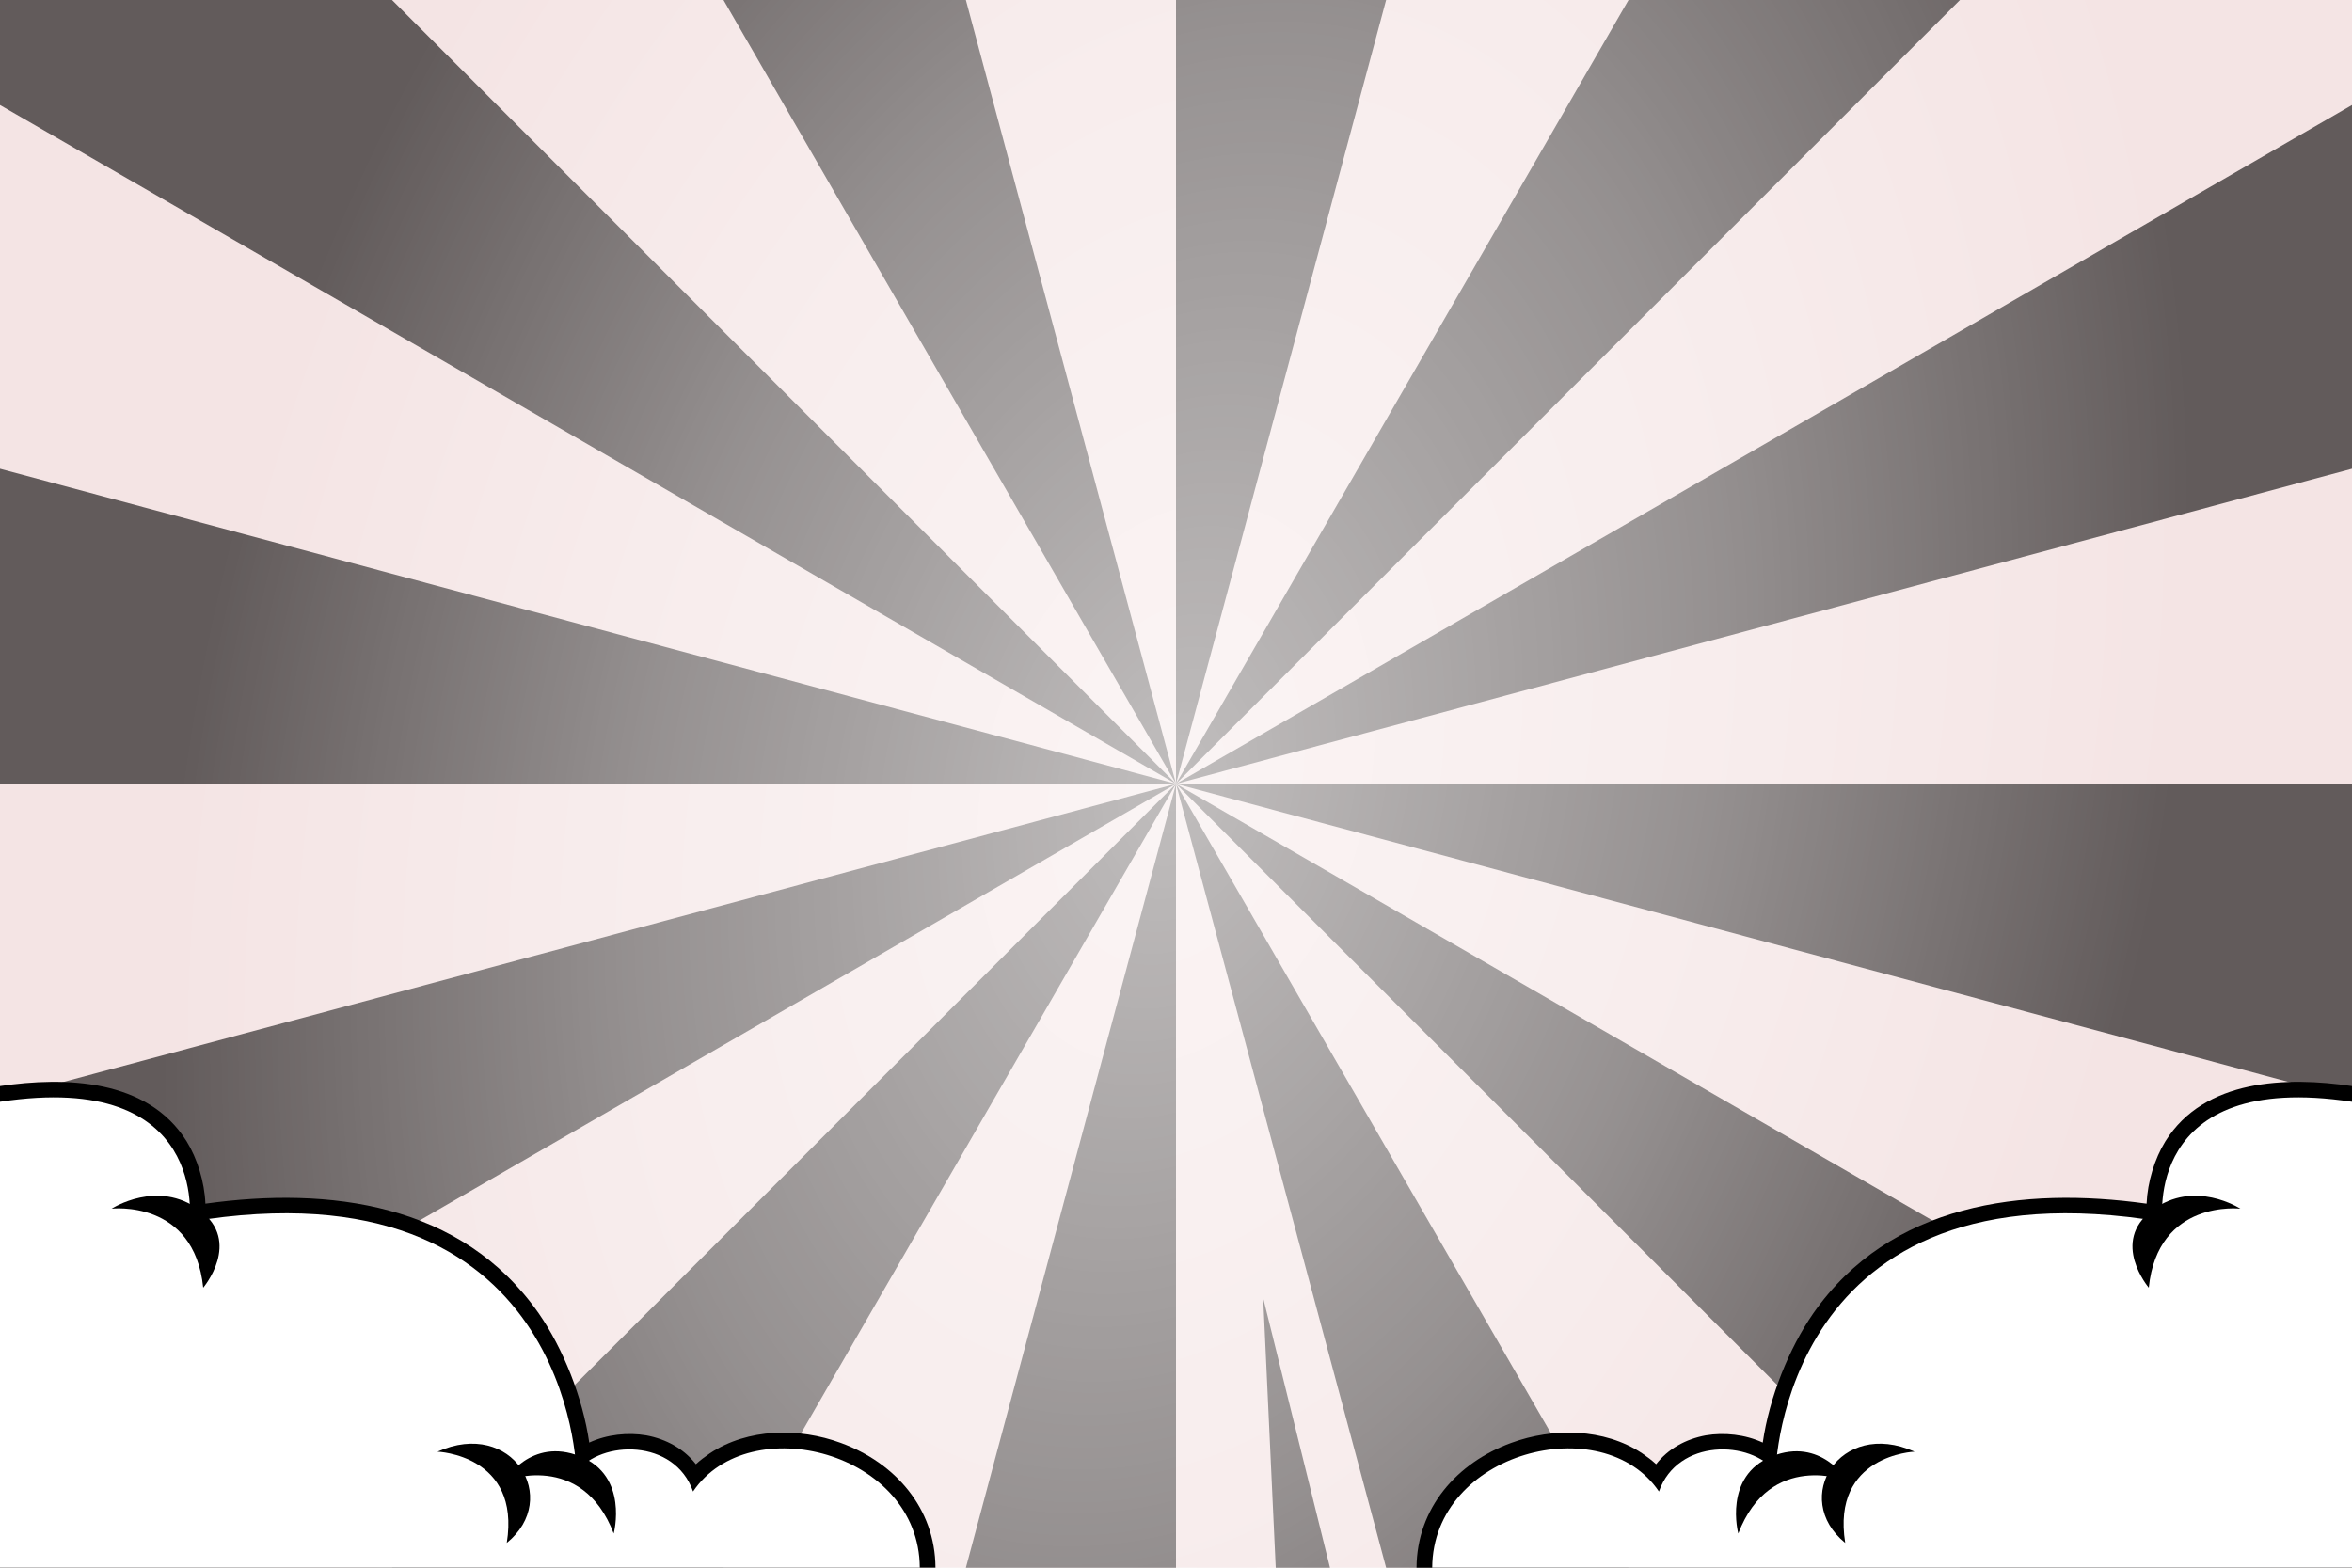 <svg width="1920" height="1280" viewBox="0 0 1920 1280" fill="none" xmlns="http://www.w3.org/2000/svg">
<path d="M1920 0H0V1280H1920V0Z" fill="#F4E4E4"/>
<g style="mix-blend-mode:overlay">
<path fill-rule="evenodd" clip-rule="evenodd" d="M960 640L788.48 0H590.592L960 640Z" fill="black" fill-opacity="0.6"/>
<path fill-rule="evenodd" clip-rule="evenodd" d="M960 0V640L1131.52 0H960Z" fill="black" fill-opacity="0.6"/>
<path fill-rule="evenodd" clip-rule="evenodd" d="M1329.41 0L960 640L1600 0H1329.41Z" fill="black" fill-opacity="0.6"/>
<path fill-rule="evenodd" clip-rule="evenodd" d="M1920 85.76L960 640L1920 382.72V85.76Z" fill="black" fill-opacity="0.6"/>
<path fill-rule="evenodd" clip-rule="evenodd" d="M1920 640H960L1920 897.28V640Z" fill="black" fill-opacity="0.6"/>
<path fill-rule="evenodd" clip-rule="evenodd" d="M1920 1194.24L960 640L1600 1280H1920V1194.24Z" fill="black" fill-opacity="0.6"/>
<path fill-rule="evenodd" clip-rule="evenodd" d="M1329.41 1280L960 640L1131.52 1280H1329.41Z" fill="black" fill-opacity="0.6"/>
<path fill-rule="evenodd" clip-rule="evenodd" d="M960 1280V640L788.48 1280H960Z" fill="black" fill-opacity="0.6"/>
<path fill-rule="evenodd" clip-rule="evenodd" d="M590.592 1280L960 640L320 1280H590.592Z" fill="black" fill-opacity="0.6"/>
<path fill-rule="evenodd" clip-rule="evenodd" d="M0 1194.24L960 640L0 897.28V1194.24Z" fill="black" fill-opacity="0.6"/>
<path fill-rule="evenodd" clip-rule="evenodd" d="M0 640H960L0 382.72V640Z" fill="black" fill-opacity="0.6"/>
<path fill-rule="evenodd" clip-rule="evenodd" d="M0 85.76L960 640L320 0H0V85.76Z" fill="black" fill-opacity="0.6"/>
<path fill-rule="evenodd" clip-rule="evenodd" d="M1085.7 1280L1031.17 1059.84L1041.41 1280H1085.7Z" fill="black" fill-opacity="0.6"/>
</g>
<path d="M1920 0H0V1280H1920V0Z" fill="url(#paint0_radial_203_3942)" fill-opacity="0.6"/>
<path fill-rule="evenodd" clip-rule="evenodd" d="M167.68 982.784C268.8 968.704 376.832 982.272 439.808 1072.38C459.52 1100.8 475.648 1140.74 481.024 1177.86C495.36 1171.2 512.512 1169.41 527.616 1171.97C544 1175.04 558.336 1182.98 568.064 1195.52C571.648 1192.19 575.488 1189.38 579.584 1186.56C610.56 1166.08 652.288 1165.57 686.336 1178.11C730.624 1194.24 763.392 1231.36 763.648 1280H0V886.784C53.248 878.848 120.576 880.896 152.32 931.84C161.024 945.92 166.912 964.864 167.68 982.784Z" fill="black"/>
<path fill-rule="evenodd" clip-rule="evenodd" d="M750.848 1280C750.336 1185.28 611.584 1149.95 565.76 1217.79C550.656 1174.53 490.752 1175.55 470.528 1201.92C470.528 1201.92 466.432 945.408 154.624 997.632C154.624 997.632 171.264 873.472 0 899.584V1280H750.848Z" fill="white"/>
<path fill-rule="evenodd" clip-rule="evenodd" d="M91.136 986.88C91.136 986.88 158.464 978.944 165.888 1051.39C165.888 1051.39 197.632 1014.02 163.072 988.16C128.768 962.304 91.136 986.88 91.136 986.88Z" fill="black"/>
<path fill-rule="evenodd" clip-rule="evenodd" d="M411.904 1209.09C411.904 1209.09 474.88 1184 500.992 1252.1C500.992 1252.1 513.536 1205.25 473.6 1189.12C433.408 1172.99 411.904 1209.09 411.904 1209.09Z" fill="black"/>
<path fill-rule="evenodd" clip-rule="evenodd" d="M357.12 1185.28C357.12 1185.28 425.216 1187.84 413.696 1259.78C458.496 1223.42 418.048 1157.89 357.12 1185.28Z" fill="black"/>
<path fill-rule="evenodd" clip-rule="evenodd" d="M1752.32 982.784C1651.2 968.704 1543.17 982.272 1480.19 1072.38C1460.48 1100.8 1444.35 1140.74 1438.98 1177.86C1424.64 1171.2 1407.49 1169.41 1392.38 1171.97C1376 1175.04 1361.66 1182.98 1351.94 1195.52C1348.35 1192.19 1344.51 1189.38 1340.42 1186.56C1309.44 1166.08 1267.71 1165.57 1233.66 1178.11C1189.38 1194.24 1156.61 1231.36 1156.35 1280H1920V886.784C1866.75 878.848 1799.42 880.896 1767.68 931.84C1758.98 945.92 1753.09 964.864 1752.32 982.784Z" fill="black"/>
<path fill-rule="evenodd" clip-rule="evenodd" d="M1169.15 1280C1169.66 1185.28 1308.42 1149.95 1354.24 1217.79C1369.34 1174.53 1429.25 1175.55 1449.47 1201.92C1449.47 1201.92 1453.57 945.408 1765.38 997.632C1765.38 997.632 1748.74 873.472 1920 899.584V1280H1169.15Z" fill="white"/>
<path fill-rule="evenodd" clip-rule="evenodd" d="M1828.86 986.88C1828.86 986.88 1761.54 978.944 1754.11 1051.39C1754.11 1051.39 1722.37 1014.02 1756.93 988.16C1791.23 962.304 1828.86 986.88 1828.86 986.88Z" fill="black"/>
<path fill-rule="evenodd" clip-rule="evenodd" d="M1508.1 1209.09C1508.1 1209.09 1445.12 1184 1419.01 1252.1C1419.01 1252.1 1406.46 1205.25 1446.4 1189.12C1486.59 1172.99 1508.1 1209.09 1508.1 1209.09Z" fill="black"/>
<path fill-rule="evenodd" clip-rule="evenodd" d="M1562.88 1185.28C1562.88 1185.28 1494.78 1187.84 1506.3 1259.78C1461.5 1223.42 1501.95 1157.89 1562.88 1185.28Z" fill="black"/>
<defs>
<radialGradient id="paint0_radial_203_3942" cx="0" cy="0" r="1" gradientUnits="userSpaceOnUse" gradientTransform="translate(960 640) rotate(14.878) scale(792.571 1188.86)">
<stop stop-color="white"/>
<stop offset="0.541" stop-color="white" stop-opacity="0.54"/>
<stop offset="1" stop-color="white" stop-opacity="0"/>
</radialGradient>
</defs>
</svg>
